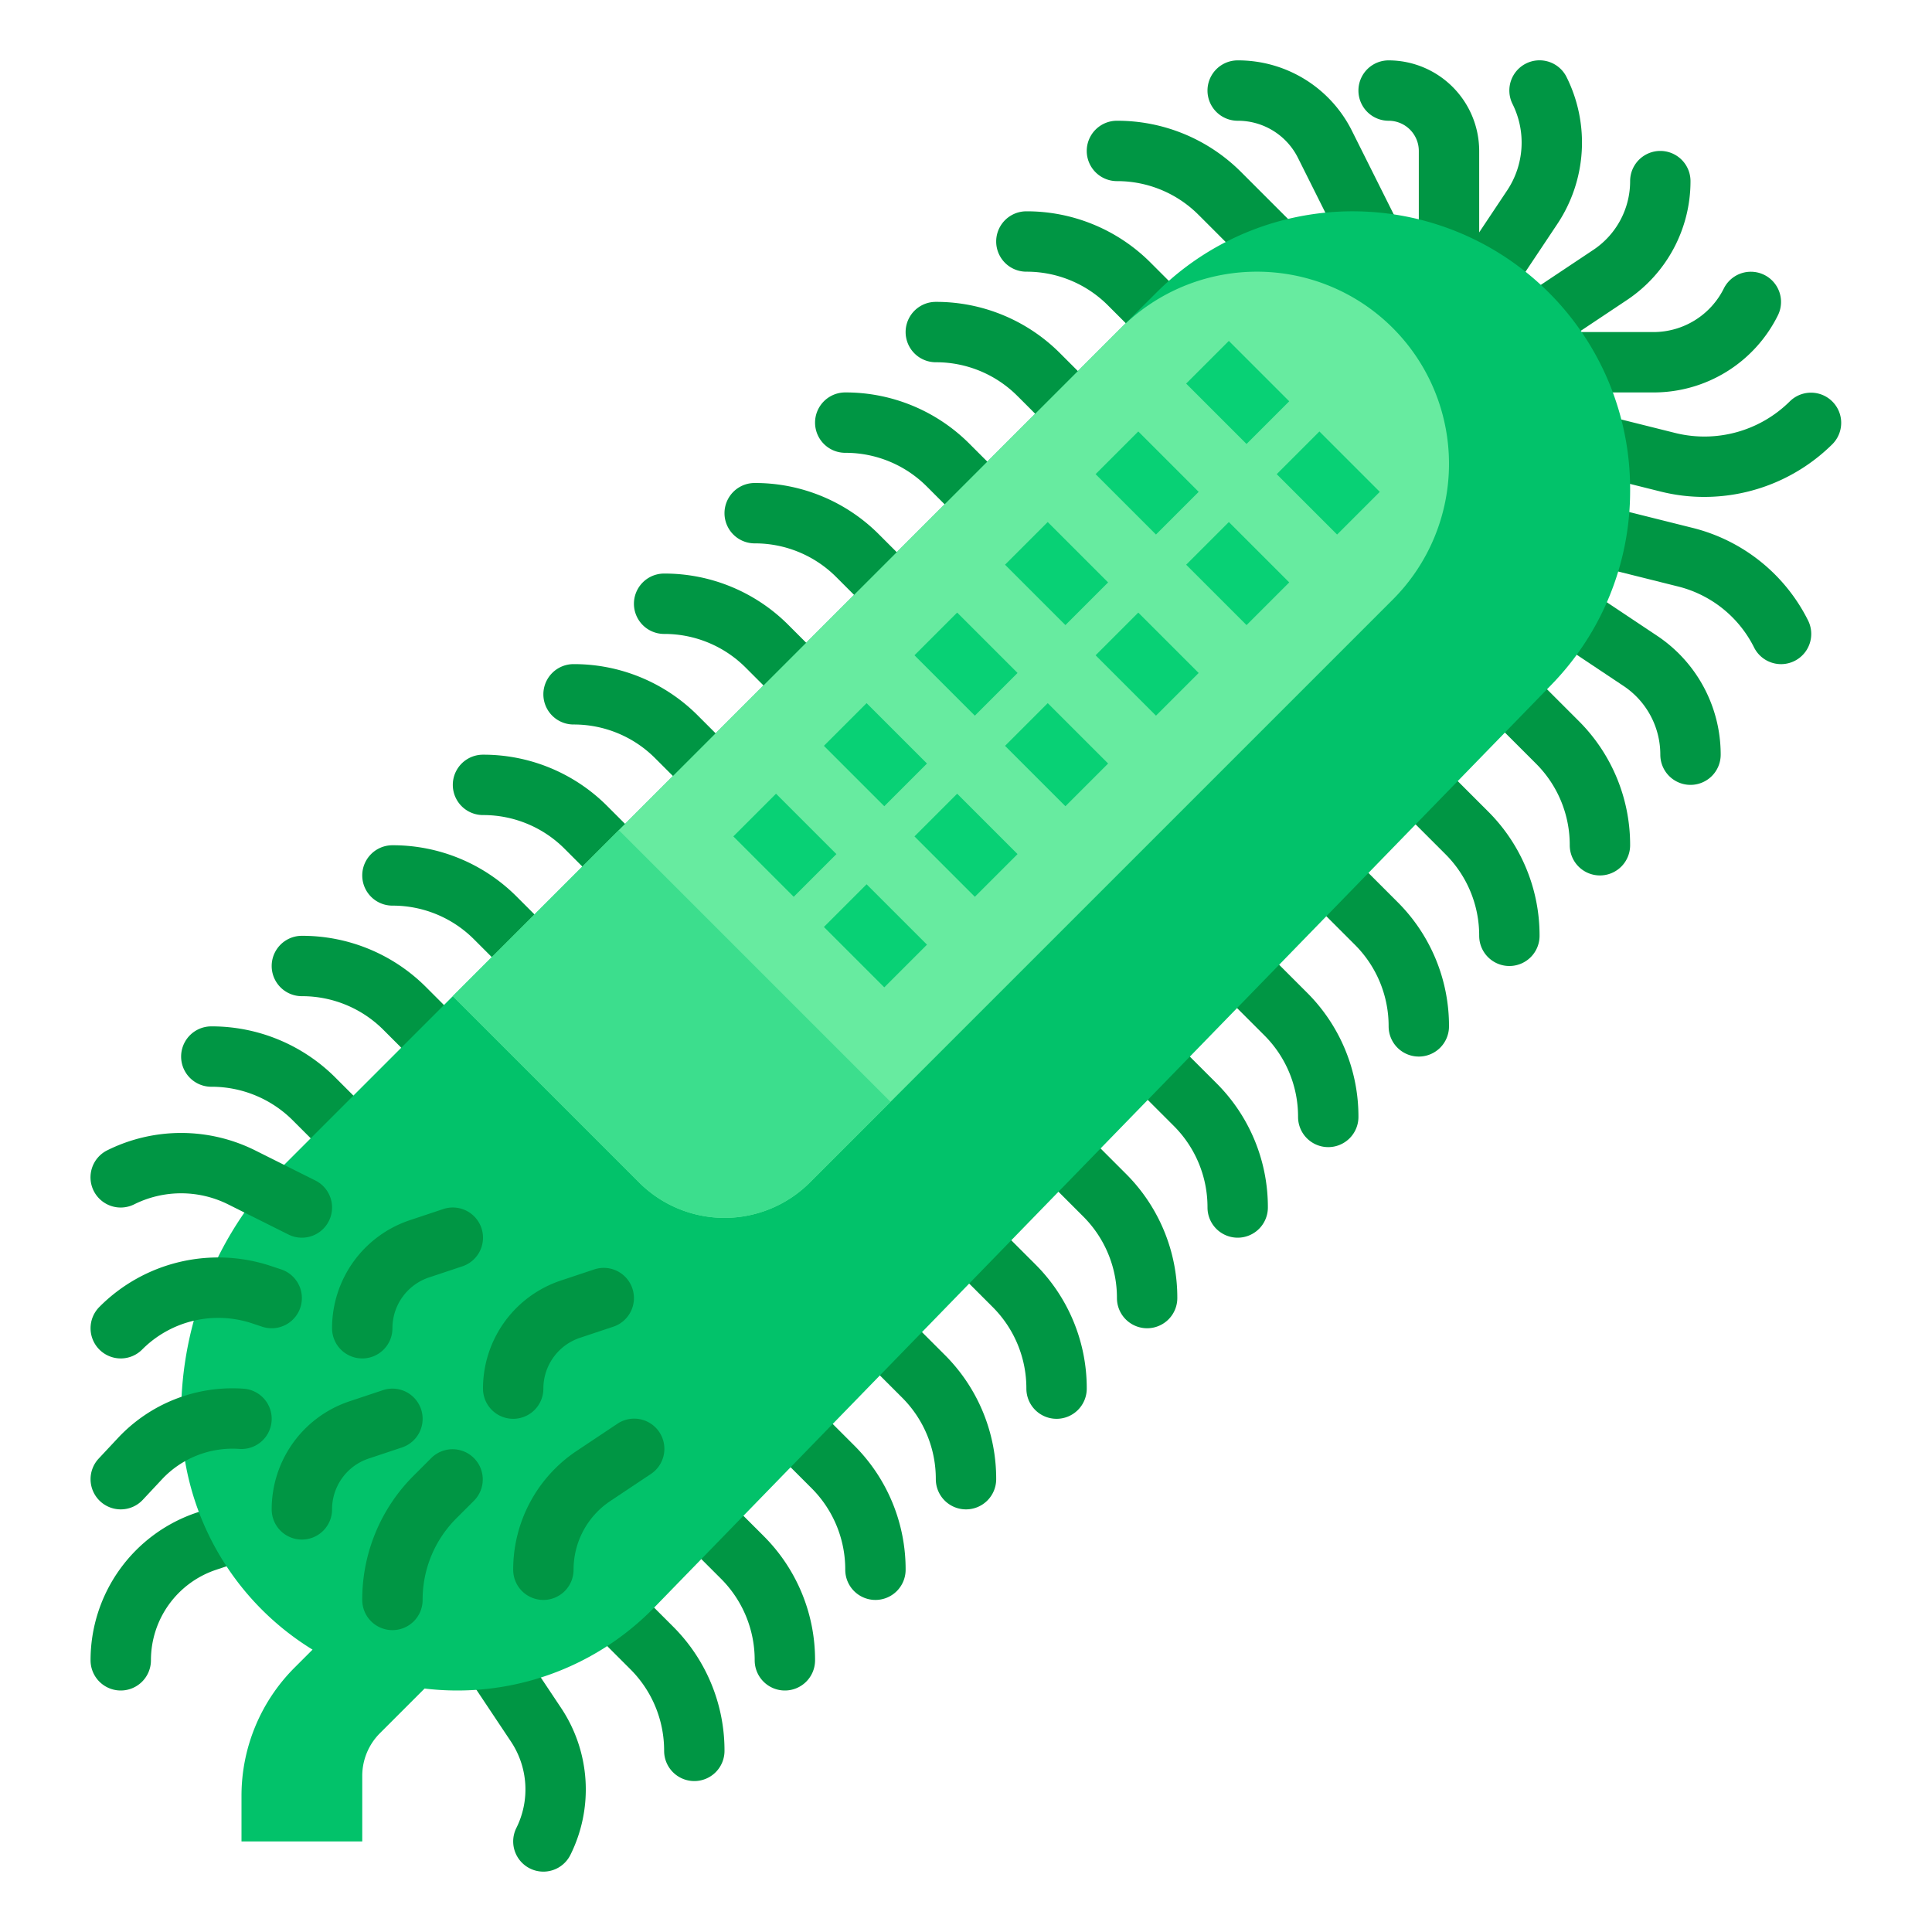 <?xml version="1.0" ?><svg id="flat" viewBox="0 0 512 512" xmlns="http://www.w3.org/2000/svg"><path d="M32,448a8,8,0,0,1-8-8,41.245,41.245,0,0,1,28.239-39.179l10.145-3.382a8,8,0,1,1,5.06,15.179L57.298,416A25.266,25.266,0,0,0,40,440,8,8,0,0,1,32,448Z" style="fill:#009644"/><path d="M451.633,131.688a47.509,47.509,0,0,1-11.525-1.415L423.189,126.044a8,8,0,0,1,3.881-15.522l16.918,4.229a32.134,32.134,0,0,0,30.354-8.408,8,8,0,0,1,11.313,11.313A48.236,48.236,0,0,1,451.633,131.688Z" style="fill:#009644"/><path d="M472.006,176.002a7.999,7.999,0,0,1-7.162-4.424,30.858,30.858,0,0,0-20.139-16.155l-22.646-5.662a8,8,0,1,1,3.881-15.522l22.646,5.662a46.838,46.838,0,0,1,30.569,24.522,8.004,8.004,0,0,1-7.149,11.58Z" style="fill:#009644"/><path d="M94.026,310.026a7.975,7.975,0,0,1-5.657-2.343l-10.713-10.713A30.427,30.427,0,0,0,56,288a8,8,0,0,1,0-16,46.322,46.322,0,0,1,32.97,13.657l10.713,10.713a8,8,0,0,1-5.657,13.657Z" style="fill:#009644"/><path d="M117.069,285.069a7.975,7.975,0,0,1-5.657-2.343l-9.756-9.756A30.427,30.427,0,0,0,80,264a8,8,0,0,1,0-16,46.322,46.322,0,0,1,32.97,13.657l9.756,9.756a8,8,0,0,1-5.657,13.657Z" style="fill:#009644"/><path d="M141.92,261.92a7.975,7.975,0,0,1-5.657-2.343l-10.606-10.606A30.427,30.427,0,0,0,104,240a8,8,0,0,1,0-16,46.322,46.322,0,0,1,32.97,13.657l10.606,10.606a8,8,0,0,1-5.657,13.657Z" style="fill:#009644"/><path d="M168,240a7.975,7.975,0,0,1-5.657-2.343l-12.687-12.687A30.427,30.427,0,0,0,128,216a8,8,0,0,1,0-16,46.322,46.322,0,0,1,32.97,13.657l12.687,12.687A8,8,0,0,1,168,240Z" style="fill:#009644"/><path d="M189.801,213.801a7.975,7.975,0,0,1-5.657-2.343l-10.487-10.487A30.427,30.427,0,0,0,152,192a8,8,0,0,1,0-16,46.322,46.322,0,0,1,32.97,13.657l10.487,10.487a8,8,0,0,1-5.657,13.657Z" style="fill:#009644"/><path d="M213.577,189.577a7.975,7.975,0,0,1-5.657-2.343l-10.263-10.263A30.427,30.427,0,0,0,176,168a8,8,0,0,1,0-16,46.322,46.322,0,0,1,32.97,13.657l10.263,10.263a8,8,0,0,1-5.657,13.657Z" style="fill:#009644"/><path d="M240,168a7.975,7.975,0,0,1-5.657-2.343l-12.687-12.687A30.427,30.427,0,0,0,200,144a8,8,0,0,1,0-16,46.322,46.322,0,0,1,32.97,13.657l12.687,12.687A8,8,0,0,1,240,168Z" style="fill:#009644"/><path d="M264,144a7.975,7.975,0,0,1-5.657-2.343l-12.687-12.687A30.427,30.427,0,0,0,224,120a8,8,0,0,1,0-16,46.322,46.322,0,0,1,32.97,13.657l12.687,12.687A8,8,0,0,1,264,144Z" style="fill:#009644"/><path d="M290.504,122.504a7.975,7.975,0,0,1-5.657-2.343l-15.191-15.191A30.427,30.427,0,0,0,248,96a8,8,0,0,1,0-16,46.322,46.322,0,0,1,32.97,13.657l15.191,15.191a8,8,0,0,1-5.657,13.657Z" style="fill:#009644"/><path d="M424,232a8,8,0,0,1-8-8,30.427,30.427,0,0,0-8.97-21.657l-11.215-11.215a8,8,0,1,1,11.313-11.313l11.215,11.215A46.322,46.322,0,0,1,432,224,8,8,0,0,1,424,232Z" style="fill:#009644"/><path d="M448,208a8,8,0,0,1-8-8,21.851,21.851,0,0,0-9.75-18.218L410.788,168.806a8,8,0,0,1,8.875-13.312l19.462,12.975A37.818,37.818,0,0,1,456,200,8,8,0,0,1,448,208Z" style="fill:#009644"/><path d="M400,256a8,8,0,0,1-8-8,30.427,30.427,0,0,0-8.97-21.657l-12.687-12.687a8,8,0,0,1,11.313-11.313l12.687,12.687A46.322,46.322,0,0,1,408,248,8,8,0,0,1,400,256Z" style="fill:#009644"/><path d="M376,280a8,8,0,0,1-8-8,30.427,30.427,0,0,0-8.97-21.657l-9.584-9.584a8,8,0,1,1,11.313-11.313l9.584,9.584A46.322,46.322,0,0,1,384,272,8,8,0,0,1,376,280Z" style="fill:#009644"/><path d="M352,304a8,8,0,0,1-8-8,30.427,30.427,0,0,0-8.97-21.657L323.686,262.999A8,8,0,1,1,334.999,251.686l11.344,11.344A46.322,46.322,0,0,1,360,296,8,8,0,0,1,352,304Z" style="fill:#009644"/><path d="M328,328a8,8,0,0,1-8-8,30.427,30.427,0,0,0-8.97-21.657l-12.687-12.687a8,8,0,0,1,11.313-11.313l12.687,12.687A46.322,46.322,0,0,1,336,320,8,8,0,0,1,328,328Z" style="fill:#009644"/><path d="M304,352a8,8,0,0,1-8-8,30.427,30.427,0,0,0-8.97-21.657l-10.714-10.714a8,8,0,0,1,11.313-11.313l10.714,10.714A46.322,46.322,0,0,1,312,344,8,8,0,0,1,304,352Z" style="fill:#009644"/><path d="M280,376a8,8,0,0,1-8-8,30.427,30.427,0,0,0-8.97-21.657l-12.687-12.687a8,8,0,0,1,11.313-11.313l12.687,12.687A46.322,46.322,0,0,1,288,368,8,8,0,0,1,280,376Z" style="fill:#009644"/><path d="M256,400a8,8,0,0,1-8-8,30.427,30.427,0,0,0-8.97-21.657L228.116,359.429a8,8,0,0,1,11.313-11.313l10.914,10.914A46.322,46.322,0,0,1,264,392,8,8,0,0,1,256,400Z" style="fill:#009644"/><path d="M232,424a8,8,0,0,1-8-8,30.427,30.427,0,0,0-8.97-21.657l-12.687-12.687a8,8,0,0,1,11.313-11.313l12.687,12.687A46.322,46.322,0,0,1,240,416,8,8,0,0,1,232,424Z" style="fill:#009644"/><path d="M208,448a8,8,0,0,1-8-8,30.427,30.427,0,0,0-8.97-21.657L177.408,404.722a8,8,0,1,1,11.313-11.313l13.622,13.622A46.322,46.322,0,0,1,216,440,8,8,0,0,1,208,448Z" style="fill:#009644"/><path d="M184,472a8,8,0,0,1-8-8,30.427,30.427,0,0,0-8.97-21.657L153.408,428.722a8,8,0,1,1,11.313-11.313l13.622,13.622A46.322,46.322,0,0,1,192,464,8,8,0,0,1,184,472Z" style="fill:#009644"/><path d="M143.994,496.002a8.004,8.004,0,0,1-7.149-11.58,22.877,22.877,0,0,0-1.424-22.869L124.01,444.438a8,8,0,1,1,13.312-8.875l11.411,17.116a38.909,38.909,0,0,1,2.422,38.899A8,8,0,0,1,143.994,496.002Z" style="fill:#009644"/><path d="M310.361,94.361a7.975,7.975,0,0,1-5.657-2.343L293.657,80.97A30.427,30.427,0,0,0,272,72a8,8,0,0,1,0-16,46.322,46.322,0,0,1,32.97,13.657L316.018,80.704a8,8,0,0,1-5.657,13.657Z" style="fill:#009644"/><path d="M339.955,75.955a7.975,7.975,0,0,1-5.657-2.343L317.657,56.97A30.427,30.427,0,0,0,296,48a8,8,0,0,1,0-16,46.322,46.322,0,0,1,32.97,13.657l16.641,16.641a8,8,0,0,1-5.657,13.657Z" style="fill:#009644"/><path d="M363.666,71.321a7.999,7.999,0,0,1-7.162-4.424L344,41.889A17.791,17.791,0,0,0,328,32a8,8,0,0,1,0-16,33.703,33.703,0,0,1,30.311,18.733l12.504,25.008A8.004,8.004,0,0,1,363.666,71.321Z" style="fill:#009644"/><path d="M384,74.538a8,8,0,0,1-8-8V40a8.009,8.009,0,0,0-8-8,8,8,0,0,1,0-16,24.027,24.027,0,0,1,24,24V66.538A8,8,0,0,1,384,74.538Z" style="fill:#009644"/><path d="M394.222,80.657a8.001,8.001,0,0,1-6.649-12.438l11.848-17.772a22.875,22.875,0,0,0,1.424-22.869,8,8,0,1,1,14.311-7.155,38.909,38.909,0,0,1-2.422,38.899l-11.848,17.772A7.992,7.992,0,0,1,394.222,80.657Z" style="fill:#009644"/><path d="M408.395,93.076A8.001,8.001,0,0,1,403.95,78.419l18.3-12.2A21.852,21.852,0,0,0,432,48a8,8,0,0,1,16,0,37.82,37.82,0,0,1-16.875,31.532l-18.3,12.2A7.963,7.963,0,0,1,408.395,93.076Z" style="fill:#009644"/><path d="M438.111,104H413.954a8,8,0,0,1,0-16h24.158a20.831,20.831,0,0,0,18.733-11.578,8,8,0,0,1,14.311,7.155A36.742,36.742,0,0,1,438.111,104Z" style="fill:#009644"/><path d="M432,129.54v.6a73.576,73.576,0,0,1-20.81,51.27L173.53,425.85a72.866,72.866,0,0,1-61.01,21.63l-11.83,11.83A16.008,16.008,0,0,0,96,470.63V488H64V475.88a48.003,48.003,0,0,1,14.06-33.94l4.77-4.77A73.052,73.052,0,0,1,48,374.89,93.886,93.886,0,0,1,75.5,308.5L306.46,77.54a73.539,73.539,0,0,1,125.54,52Z" style="fill:#02c26a"/><path d="M31.999,400a8,8,0,0,1-5.842-13.464l5.046-5.396A41.552,41.552,0,0,1,64.554,368.019,8,8,0,1,1,63.446,383.981a25.602,25.602,0,0,0-20.557,8.086l-5.046,5.396A7.977,7.977,0,0,1,31.999,400Z" style="fill:#009644"/><path d="M32,360a8,8,0,0,1-5.657-13.657,44.369,44.369,0,0,1,45.653-10.777l2.534.845a8,8,0,0,1-5.061,15.179l-2.534-.845a28.453,28.453,0,0,0-29.279,6.912A7.975,7.975,0,0,1,32,360Z" style="fill:#009644"/><path d="M79.994,328.002a7.967,7.967,0,0,1-3.571-.847l-16-8a27.914,27.914,0,0,0-24.845,0,8,8,0,1,1-7.155-14.311,43.983,43.983,0,0,1,39.155,0l16,8a8.001,8.001,0,0,1-3.584,15.157Z" style="fill:#009644"/><path d="M80,408a8,8,0,0,1-8-8,30.16,30.16,0,0,1,20.649-28.649l8.821-2.94a8,8,0,1,1,5.06,15.179l-8.821,2.94A14.18,14.18,0,0,0,88,400,8,8,0,0,1,80,408Z" style="fill:#009644"/><path d="M96,360a8,8,0,0,1-8-8,30.16,30.16,0,0,1,20.649-28.649l8.821-2.94a8,8,0,1,1,5.06,15.179l-8.821,2.94A14.18,14.18,0,0,0,104,352,8,8,0,0,1,96,360Z" style="fill:#009644"/><path d="M136,376a8,8,0,0,1-8-8,30.16,30.16,0,0,1,20.649-28.649l8.821-2.94a8,8,0,1,1,5.06,15.179l-8.821,2.94A14.18,14.18,0,0,0,144,368,8,8,0,0,1,136,376Z" style="fill:#009644"/><path d="M104,432a8,8,0,0,1-8-8,46.322,46.322,0,0,1,13.657-32.97l4.687-4.687a8,8,0,0,1,11.313,11.313l-4.687,4.687A30.427,30.427,0,0,0,112,424,8,8,0,0,1,104,432Z" style="fill:#009644"/><path d="M144,424a8,8,0,0,1-8-8,37.82,37.82,0,0,1,16.875-31.532l10.687-7.125a8,8,0,1,1,8.875,13.312l-10.687,7.125A21.851,21.851,0,0,0,152,416,8,8,0,0,1,144,424Z" style="fill:#009644"/><path d="M384,122.91a50.909,50.909,0,0,1-14.91,36L214.63,313.37a32,32,0,0,1-45.26,0L120,264,297.09,86.91A50.91,50.91,0,0,1,384,122.91Z" style="fill:#67eba0"/><path d="M236,292l-21.37,21.37a32,32,0,0,1-45.26,0L120,264l44-44Z" style="fill:#3cde8d"/><rect height="22.627" style="fill:#08d175" transform="translate(-97.47 212.686) rotate(-45)" width="16" x="200" y="212.686"/><rect height="22.627" style="fill:#08d175" transform="translate(-107.411 236.686) rotate(-45)" width="16" x="224" y="236.686"/><rect height="22.627" style="fill:#08d175" transform="translate(-73.47 222.627) rotate(-45)" width="16" x="224" y="188.686"/><rect height="22.627" style="fill:#08d175" transform="translate(-83.411 246.627) rotate(-45)" width="16" x="248" y="212.686"/><rect height="22.627" style="fill:#08d175" transform="translate(-49.47 232.569) rotate(-45)" width="16" x="248" y="164.686"/><rect height="22.627" style="fill:#08d175" transform="translate(-59.411 256.569) rotate(-45)" width="16" x="272" y="188.686"/><rect height="22.627" style="fill:#08d175" transform="translate(-25.47 242.51) rotate(-45)" width="16" x="272" y="140.686"/><rect height="22.627" style="fill:#08d175" transform="translate(-35.411 266.51) rotate(-45)" width="16" x="296" y="164.686"/><rect height="22.627" style="fill:#08d175" transform="translate(-1.47 252.451) rotate(-45)" width="16" x="296" y="116.686"/><rect height="22.627" style="fill:#08d175" transform="translate(-11.411 276.451) rotate(-45)" width="16" x="320" y="140.686"/><rect height="22.627" style="fill:#08d175" transform="translate(22.53 262.392) rotate(-45)" width="16" x="320" y="92.686"/><rect height="22.627" style="fill:#08d175" transform="translate(12.589 286.392) rotate(-45)" width="16" x="344" y="116.686"/></svg>